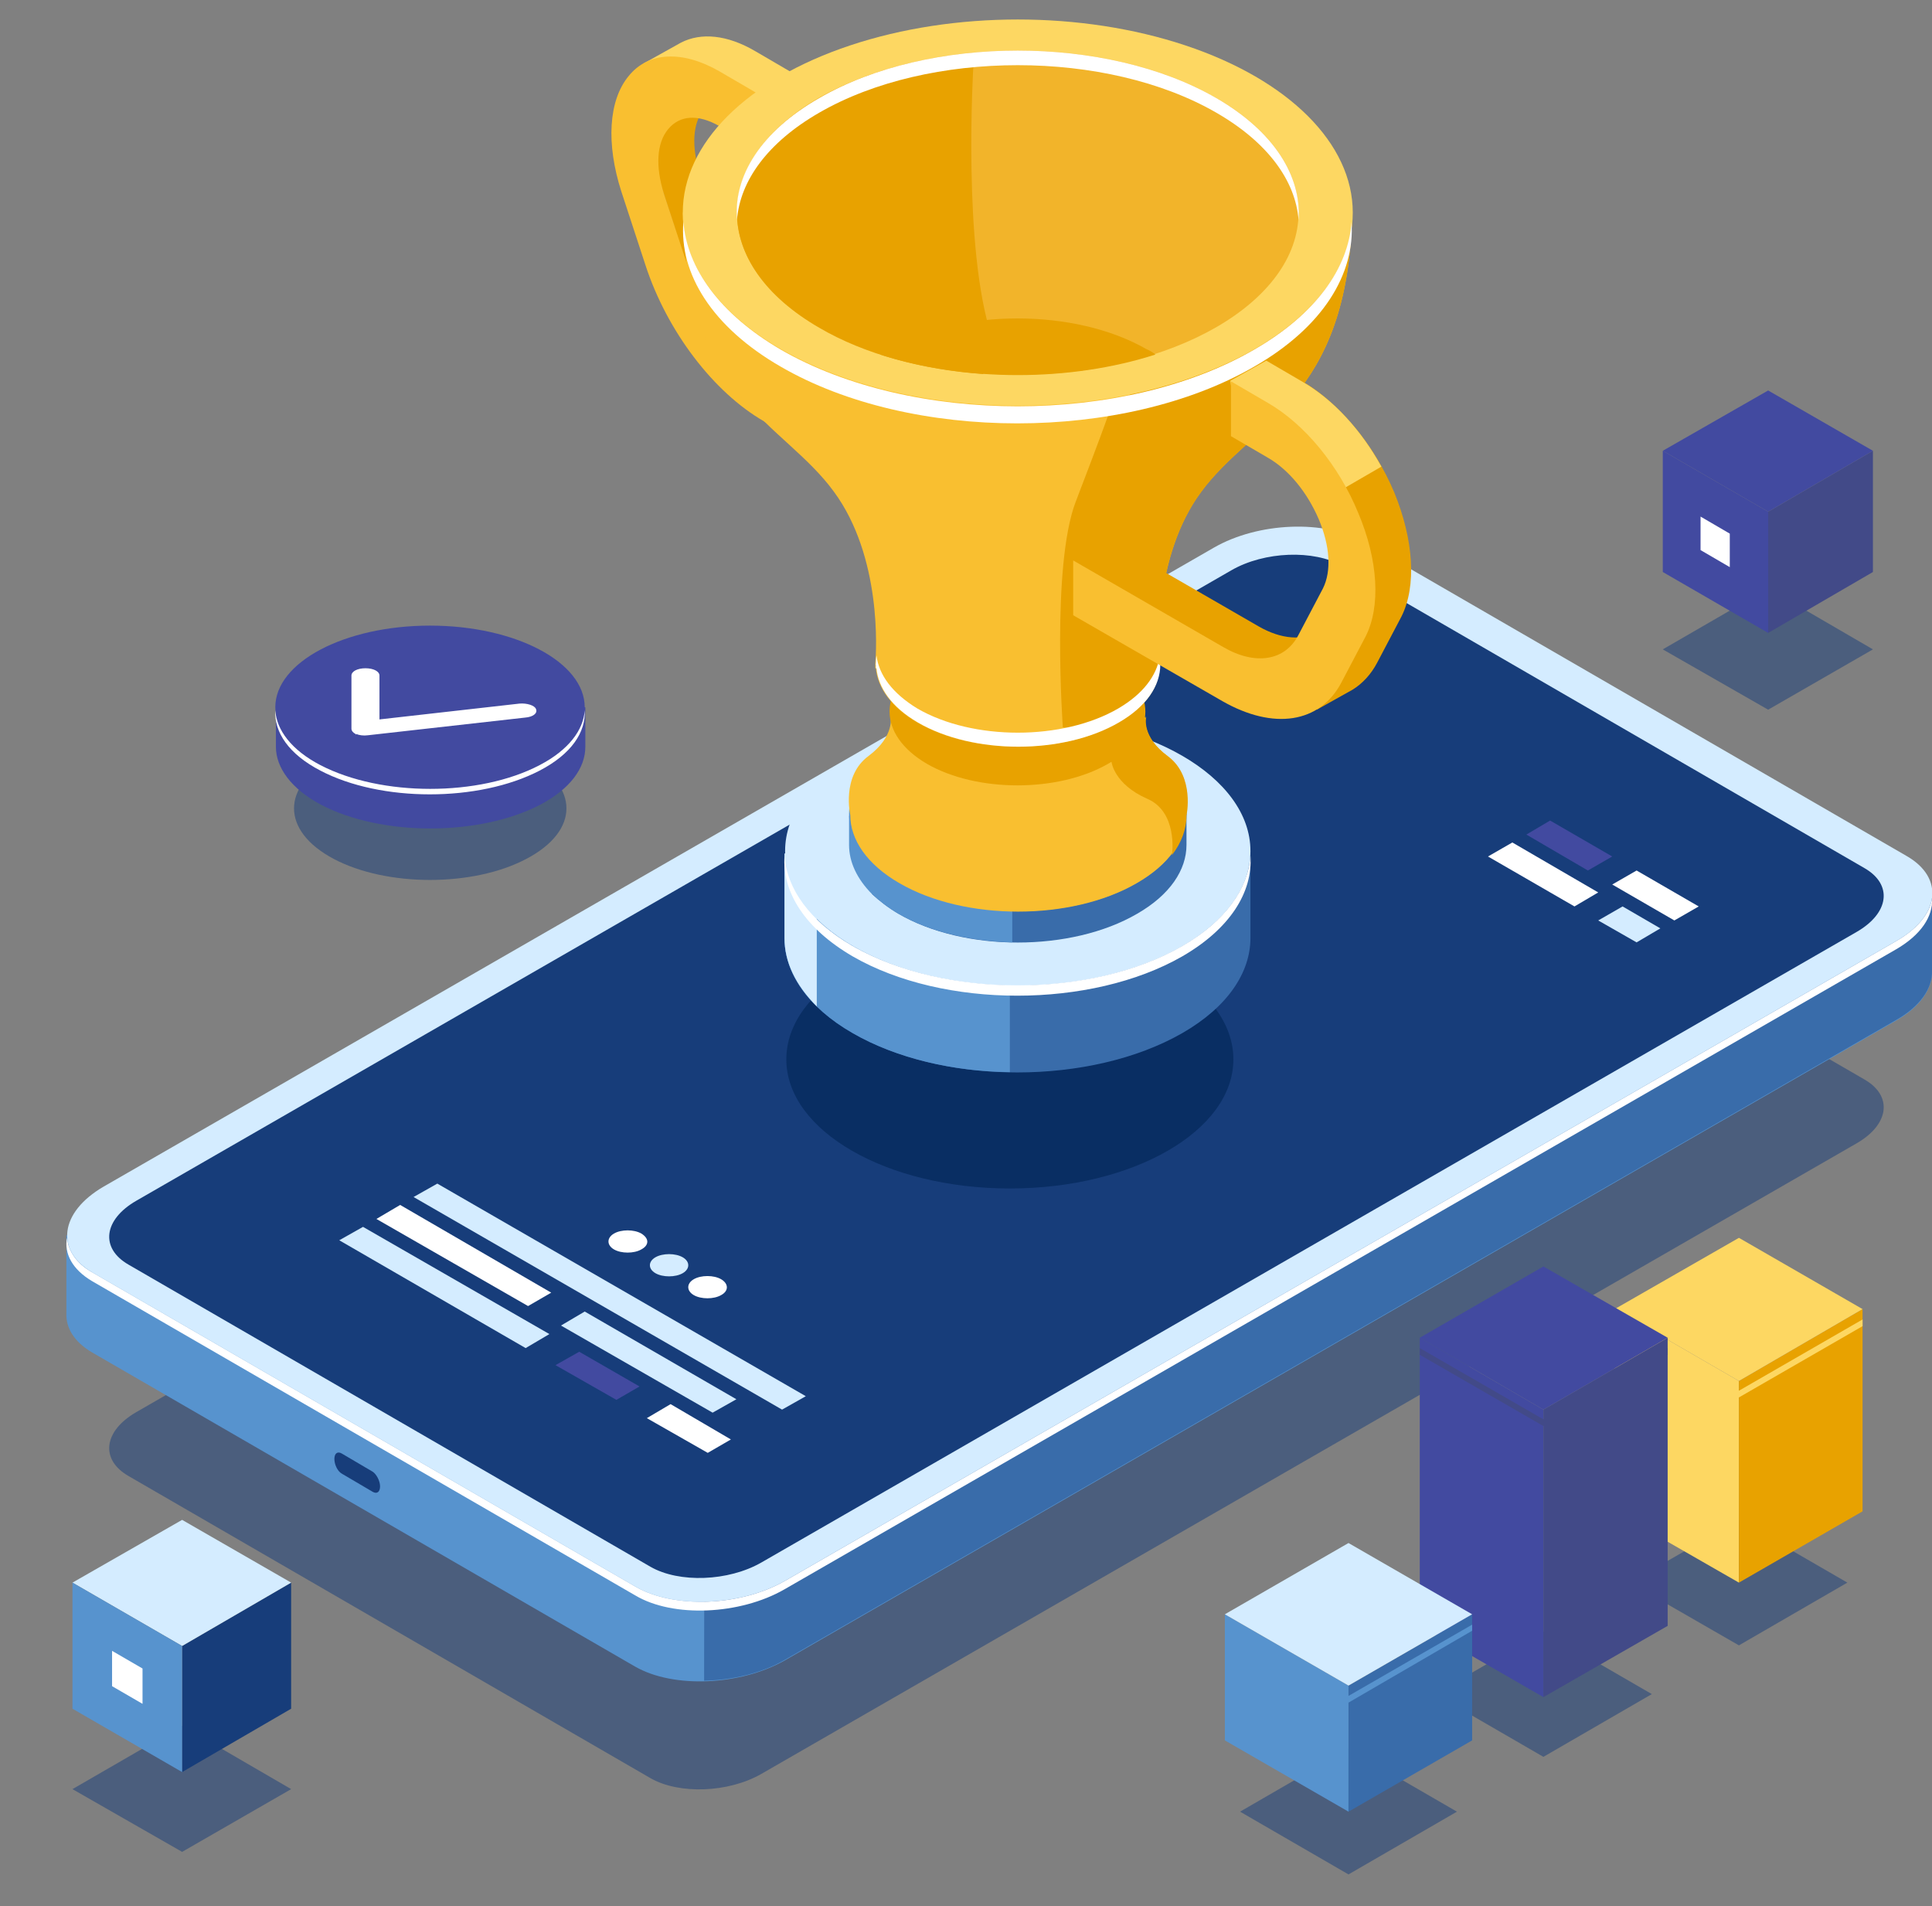 <svg version="1.1" id="_x2014_ÎÓÈ_x5F_1" xmlns="http://www.w3.org/2000/svg" x="0" y="0" viewBox="0 0 317.2 312.9" xml:space="preserve"><rect x="0" y="0" width="317.2" height="312.9" fill="#808080" stroke="none"/><style>.st0{opacity:.5;fill:#173d7a}.st1{fill:#424aa0}.st2{fill:#fff}.st3{fill:#5793ce}.st4{fill:#173d7a}.st5{fill:#396caa}.st6{fill:#d4ecff}.st7{fill:#424a88}.st8{fill:#fdd762}.st9{fill:#e8a200}.st10{fill:#f9bf30}</style><path class="st0" d="M86.4 141c-8.7 4.6-22.9 4.6-31.6 0-8.7-4.6-8.7-12 0-16.6 8.7-4.6 22.9-4.6 31.6 0 8.8 4.6 8.8 12 0 16.6z"/><path class="st1" d="M96.1 122.6v-6.5h-1.3c-1.2-1.9-3.2-3.7-6.1-5.2-9.9-5.2-26-5.2-36 0-2.9 1.5-4.9 3.3-6.1 5.2h-1.3v6.5c0 3.4 2.5 6.9 7.4 9.5 9.9 5.2 26 5.2 36 0 4.9-2.6 7.4-6 7.4-9.5z"/><ellipse class="st1" cx="70.6" cy="116.1" rx="25.4" ry="13.4"/><path class="st2" d="M88.6 125.6c-9.9 5.2-26 5.2-36 0-4.8-2.5-7.2-5.8-7.4-9-.2 3.6 2.2 7.2 7.4 9.9 9.9 5.2 26 5.2 36 0 5.2-2.7 7.6-6.3 7.4-9.9-.2 3.2-2.6 6.5-7.4 9z"/><path class="st2" d="M58.4 120.5c-.4-.2-.7-.5-.7-.9v-8.7c0-.7 1-1.2 2.3-1.2 1.3 0 2.3.5 2.3 1.2v7.2l23-2.6c1.2-.1 2.5.3 2.7.9.3.7-.5 1.3-1.8 1.4l-25.8 2.9c-.7.1-1.4 0-1.9-.2 0 .1-.1.1-.1 0z"/><path class="st0" d="M306.1 177.2l-85.7-49.6c-4.7-2.7-12.8-2.4-18.2.7L22.4 231.8c-5.4 3.1-6 7.8-1.3 10.5l85.7 49.6c4.7 2.7 12.8 2.4 18.2-.7l179.8-103.5c5.4-3.1 6-7.8 1.3-10.5z"/><path class="st3" d="M104.3 273.6L15.1 222c-2.9-1.7-4.3-4-4.2-6.4v-12.9l5 5.8c.3-.2.6-.4 1-.6l182.4-105c7.2-4.2 18.2-4.6 24.5-1l87.9 50.9c1.8-1.9 5.5-6.1 5.5-6.1v12.7c.1 2.9-1.9 5.9-6 8.2l-182.4 105c-7.3 4.1-18.2 4.6-24.5 1z"/><path class="st4" d="M56.1 241.9l5.1 3c.7.4 1.2 0 1.2-.9s-.6-2-1.2-2.4l-5.1-3c-.7-.4-1.2 0-1.2.9s.5 2 1.2 2.4z"/><path class="st5" d="M199.3 102.8c7.2-4.2 18.2-4.6 24.5-1l87.9 50.9c1.8-1.9 5.5-6.1 5.5-6.1v12.7c.1 2.9-1.9 5.9-6 8.2l-182.4 105c-3.8 2.2-8.6 3.3-13.2 3.4l.2-125.1 83.5-48z"/><path class="st6" d="M313 140.5l-89.2-51.6c-6.3-3.6-17.2-3.2-24.5 1L17 194.8c-7.2 4.2-8 10.5-1.8 14.1l89.2 51.6c6.3 3.6 17.2 3.2 24.5-1l182.4-105c7.2-4.1 8-10.4 1.7-14z"/><path class="st2" d="M104.3 261.9l-89.2-51.6c-3.2-1.9-4.6-4.5-4.1-7.1.2 2.1 1.5 4.2 4.2 5.7l89.2 51.6c6.3 3.6 17.2 3.2 24.5-1l182.4-105c3.5-2 5.5-4.5 5.9-7 .2 2.9-1.8 6-6 8.4l-182.4 105c-7.3 4.2-18.3 4.7-24.5 1z"/><path class="st4" d="M306.1 142.5l-85.7-49.6c-4.7-2.7-12.8-2.4-18.2.7L22.4 197.1c-5.4 3.1-6 7.8-1.3 10.5l85.7 49.6c4.7 2.7 12.8 2.4 18.2-.7L304.8 153c5.4-3.1 6-7.8 1.3-10.5z"/><path class="st6" d="M128.4 231.4l-60.5-34.9 3.9-2.2 60.5 34.9zm-42.1-10.1l-30.6-17.7 3.9-2.2L90.2 219z"/><path class="st1" d="M101.2 229.8l-10-5.7 3.9-2.2 9.9 5.7z"/><path class="st2" d="M116.2 238.5l-10-5.7 3.9-2.3 9.9 5.8zm-29.5-24.1l-24.9-14.3 3.9-2.3 24.8 14.4z"/><path class="st6" d="M117 231.9l-24.9-14.3 3.9-2.3 24.9 14.4z"/><path class="st2" d="M105.3 205.1c-1.2.7-3.3.7-4.5 0-1.2-.7-1.2-1.9 0-2.6 1.2-.7 3.3-.7 4.5 0 1.3.8 1.3 1.9 0 2.6z"/><path class="st6" d="M112.1 209c-1.2.7-3.3.7-4.5 0-1.2-.7-1.2-1.9 0-2.6 1.2-.7 3.3-.7 4.5 0 1.2.7 1.2 1.9 0 2.6z"/><path class="st2" d="M118.4 212.6c-1.2.7-3.3.7-4.5 0-1.2-.7-1.2-1.9 0-2.6 1.2-.7 3.3-.7 4.5 0s1.3 1.9 0 2.6z"/><path class="st1" d="M260.7 142.9l-10.1-5.9 3.9-2.3 10.2 5.9z"/><path class="st2" d="M274.9 151.1l-10.2-5.9 4-2.3 10.2 5.9zm-59.6-34.7l-10.2-5.9 3.9-2.3 10.2 5.9zm43.2 32.4l-14.2-8.2 4-2.3 14.1 8.2z"/><path class="st6" d="M268.7 154.7l-6.3-3.6 4-2.3 6.2 3.6z"/><path class="st0" d="M290.3 116.5l-17.3-9.9 17.3-10 17.2 10z"/><path class="st7" d="M307.5 93.9l-17.2 10V84l17.2-10z"/><path class="st1" d="M290.3 84L273 74l17.3-9.9 17.2 9.9z"/><path class="st1" d="M290.3 103.9l-17.3-10V74l17.3 10z"/><path class="st2" d="M284 93.1l-4.8-2.8v-5.5l4.8 2.8z"/><path class="st0" d="M29.9 304l-18-10.3 18-10.4 17.9 10.4z"/><path class="st4" d="M47.8 280.5l-17.9 10.4v-20.7l17.9-10.4z"/><path class="st6" d="M29.9 270.2l-18-10.4 18-10.3 17.9 10.3z"/><path class="st3" d="M29.9 290.9l-18-10.4v-20.7l18 10.4z"/><path class="st2" d="M23.4 279.7l-5-2.9V271l5 2.9z"/><path class="st0" d="M235.6 278.1l17.8-10.3 17.8 10.3-17.8 10.3zm-32 19.3l17.8-10.3 17.8 10.3-17.8 10.3zm64-37.6l17.9-10.3 17.8 10.3-17.8 10.3z"/><path class="st8" d="M285.5 259.8v-33.1l-20.4-11.8v33.2z"/><path class="st9" d="M285.5 226.7l20.3-11.8v33.2l-20.3 11.7z"/><path class="st8" d="M265.1 214.9l20.4-11.7 20.3 11.7-20.3 11.8z"/><path class="st8" d="M285.5 228.3l20.3-11.7v1.1l-20.3 11.7-20.4-11.7v-1.1z"/><path class="st1" d="M253.4 278.6v-47.2l-20.3-11.8v47.3z"/><path class="st7" d="M253.4 231.4l20.4-11.8v47.3l-20.4 11.7z"/><path class="st1" d="M233.1 219.6l20.3-11.7 20.4 11.7-20.4 11.8z"/><path class="st7" d="M253.4 233l20.4-11.7v1.1l-20.4 11.7-20.3-11.7v-1.1z"/><path class="st3" d="M221.4 297.4v-20.7L201.1 265v20.7z"/><path class="st5" d="M221.4 276.7l20.3-11.7v20.7l-20.3 11.7z"/><path class="st6" d="M201.1 265l20.3-11.7 20.3 11.7-20.3 11.7z"/><path class="st3" d="M221.4 278.4l20.3-11.7v1l-20.3 11.8-20.3-11.8v-1z"/><path class="st8" d="M130 11.9l-6-3.5c-4.6-2.7-8.9-3.1-12.2-1.4l-6.1 3.4 2.4.1c-.6 1-1 2-1.3 3.2 3.9.2 7.7.9 9.4 3.6.4-.3.8-.6 1.2-.8l6.7 7.7 5.9-3.3v-9z"/><path class="st9" d="M131.3 57c-5.3-3.1-10.2-9.5-12.4-16.3l-4-12.2c-1.4-4.5-1.2-8.3.7-10.6l.6-.6c-1.6-2.6-5.5-3.4-9.4-3.6-1.1 3.9-.7 9 1 14.5l3.2 9.9-1.1 1.5s7.5 19 7.9 19.2c.3.2 3.7.9 6 1.3 2.3 2.4 4.9 4.4 7.4 5.9L150 76.8v6.7l5.9-3.3v-9L131.3 57z"/><path class="st10" d="M125.4 60.3c-5.3-3.1-10.2-9.5-12.4-16.3l-4-12.2c-1.4-4.5-1.2-8.3.7-10.6 1.9-2.3 4.9-2.5 8.4-.5l6 3.5v-9l-6-3.5c-6.1-3.5-11.7-3.2-14.9.8-3.3 4-3.7 11.1-1.2 18.9l4 12.2c3.5 10.7 11.1 20.8 19.5 25.6L150 83.5v-9l-24.6-14.2z"/><ellipse cx="165.8" cy="173.9" rx="36.7" ry="21.2" fill="#092e63"/><path class="st5" d="M205.3 139.7l-9.1.1c-.7-.5-1.4-.9-2.1-1.3-14.9-8.6-39.1-8.6-54.1 0-.9.5-1.8 1.1-2.6 1.7l-8.6.1V154c0 5.6 3.7 11.3 11.2 15.6 14.9 8.6 39.1 8.6 54.1 0 7.5-4.3 11.2-10 11.2-15.6v-14.3z"/><path class="st3" d="M165.8 132c-9.4.2-18.6 2.3-25.8 6.4-.9.5-1.8 1.1-2.6 1.7l-8.6.1V154c0 5.6 3.7 11.3 11.2 15.6 7.1 4.1 16.4 6.3 25.8 6.4v-44z"/><path class="st6" d="M134.1 140.1h-5.3V154c0 3.9 1.8 7.7 5.3 11.2v-25.1z"/><ellipse class="st6" cx="167.1" cy="139.7" rx="38.2" ry="22.1"/><path class="st2" d="M194.1 155.3c-14.9 8.6-39.1 8.6-54.1 0-7.1-4.1-10.8-9.4-11.2-14.8-.4 5.9 3.3 11.9 11.2 16.5 14.9 8.6 39.1 8.6 54.1 0 7.8-4.5 11.6-10.5 11.2-16.5-.4 5.4-4.1 10.7-11.2 14.8z"/><path class="st5" d="M188.2 133.7c-.5-.3-1-.6-1.5-1-10.8-6.3-28.4-6.3-39.2 0-.7.4-1.3.8-1.9 1.2h-2.4v12.9c1.2 1.1 2.6 2.2 4.3 3.2 10.8 6.3 28.4 6.3 39.2 0 5.4-3.1 8.1-7.2 8.1-11.3v-5.1l-6.6.1z"/><path class="st3" d="M147.5 132.7c-.7.4-1.3.8-1.9 1.2h-2.4v12.9c1.2 1.1 2.6 2.2 4.3 3.2 5.2 3 11.9 4.5 18.7 4.7V128c-6.8.2-13.5 1.7-18.7 4.7zm-4.3 1.2h-3.8v4.8c0 2.8 1.3 5.6 3.8 8.1v-12.9z"/><ellipse class="st3" cx="167.1" cy="133.6" rx="27.7" ry="16"/><path class="st2" d="M152.2 120.6c8.2 4.7 21.5 4.7 29.7 0s8.2-12.4 0-17.2c-8.2-4.7-21.5-4.7-29.7 0s-8.2 12.4 0 17.2z"/><path class="st10" d="M142.6 124.1c4.4-3.3 3.6-6.5 3.6-6.5l3.3 4c10.2-4.9 25.1-4.9 35.2 0l3.4-4s-.9 3.2 3.6 6.5c4.4 3.3 3 9.7 3 9.7 0 4.1-2.7 8.1-8.1 11.2-10.7 6.2-28.2 6.2-38.9 0-5.4-3.1-8.1-7.2-8.1-11.2 0 0-1.5-6.4 3-9.7z"/><path class="st9" d="M182.5 125.1s-7.9-4.7-7.9-5.7c0-.1.2-.4.4-.7 3.5.6 6.8 1.6 9.8 3l3.4-4s-.9 3.2 3.6 6.5c4.4 3.3 3 9.7 3 9.7 0 2.2-.8 4.4-2.4 6.5.1-.5.9-7.2-4.1-9.3-5.4-2.4-5.8-6-5.8-6z"/><path class="st9" d="M152.2 125.4c8.2 4.7 21.5 4.7 29.7 0s8.2-12.4 0-17.2c-8.2-4.7-21.5-4.7-29.7 0-8.2 4.8-8.2 12.4 0 17.2z"/><path class="st10" d="M222 34.9c-.6 30.6-16.3 34.3-24.8 45.8-7.9 10.7-7 26.2-6.8 28.2v.2c0 3.5-2.3 6.9-6.8 9.5-9.1 5.3-23.9 5.3-33 0-4.3-2.5-6.5-5.7-6.8-8.9h-.1v-.8c.2-2 1.1-17.5-6.8-28.2-8.4-11.5-24.2-15.2-24.8-45.8H222z"/><path class="st9" d="M181.9 68.3s-1.3 3.7-5.3 14.1c-4 10.5-2.1 37-2.1 37l6.8.5c.8-.4 1.6-.7 2.3-1.2 4.6-2.6 6.8-6.1 6.8-9.5v-.2c-.2-2-1.1-17.5 6.8-28.2 8.4-11.5 24.2-15.2 24.8-45.8h-6l-34.1 33.3z"/><ellipse class="st8" cx="167.1" cy="34.9" rx="55" ry="31.7"/><path class="st2" d="M128.2 57.4c21.5 12.4 56.3 12.4 77.7 0 10.1-5.8 15.5-13.4 16-21 .6 8.6-4.7 17.3-16 23.8-21.5 12.4-56.3 12.4-77.7 0-11.3-6.5-16.7-15.3-16-23.8.6 7.6 5.9 15.1 16 21z"/><ellipse cx="167.1" cy="34.9" rx="46.1" ry="26.6" fill="#f2b42a"/><path class="st9" d="M134.5 53.8c7.5 4.4 17.1 6.9 26.9 7.6 1.5-1.9 2.1-4 1.4-6.2-4.8-14.5-3-44.2-3-44.2l-8.7-1c-6.1 1.3-11.8 3.3-16.7 6.1-17.9 10.4-17.9 27.3.1 37.7z"/><path class="st2" d="M199.7 18.5c-18-10.4-47.2-10.4-65.2 0-8.5 4.9-13 11.2-13.5 17.6-.6-7.2 3.9-14.5 13.5-20 18-10.4 47.2-10.4 65.2 0 9.5 5.5 14 12.8 13.5 20-.5-6.4-5-12.7-13.5-17.6z"/><path class="st9" d="M189.7 58.2c-14 4.5-31.2 4.5-45.2 0l1.5-.9c11.6-6.7 30.5-6.7 42.2 0 .5.2 1 .5 1.5.9z"/><path class="st2" d="M143.8 108.9c0-.2 0-.7.1-1.3.4 3.2 2.6 6.2 6.7 8.7 9.1 5.3 23.9 5.3 33 0 4.1-2.4 6.3-5.4 6.8-8.5 0 .5 0 .9.1 1.1v.2c0 3.5-2.3 6.9-6.8 9.5-9.1 5.3-23.9 5.3-33 0-4.3-2.5-6.5-5.7-6.8-8.9h-.1v-.6c-.1 0 0-.1 0-.2z"/><path class="st9" d="M228.9 80.8C225.6 73 220 66.3 214 62.7l-6-3.5-5.9 3.3.3 2.1 8.1 8.7L222 89.8l1.9-1.1c0 1.7-.3 3.2-.9 4.5l-4 7.6c-.6 1.2-1.5 2.1-2.5 2.8 1.3 3.2 1.8 6.6-.3 9.5h-1.3l.4 1.1-.5.5h.7l.7 1.8 5.9-3.3c1.6-1 3-2.5 4-4.4l4-7.6c2.5-5 2-12.6-1.2-20.4z"/><path class="st9" d="M216.5 103.6c-2.5 1.6-6.1 1.4-9.9-.8L182 88.6l-5.9 3.3 1.7 2.9L182 96v1.6l24.6 14.2c2.9 1.7 5.6 2.6 8.2 2.8 3.7-3.2 3.3-7.2 1.7-11z"/><path class="st8" d="M213.9 62.7l-6-3.5-5.9 3.3.3 2.1 8.1 8.7 6.4 9.1 10-5.8c-3.3-6-7.9-11-12.9-13.9z"/><path class="st10" d="M200.7 115.1L176.2 101v-9l24.6 14.2c5.3 3.1 10.2 2.3 12.4-2l4-7.6c1.4-2.8 1.2-6.9-.7-11.4-1.9-4.4-4.9-8.1-8.4-10.1l-6-3.5v-9l6 3.5c6.1 3.5 11.7 10.3 14.9 18.1 3.3 7.8 3.7 15.4 1.2 20.3l-4 7.6c-3.5 6.6-11.1 7.8-19.5 3z"/></svg>